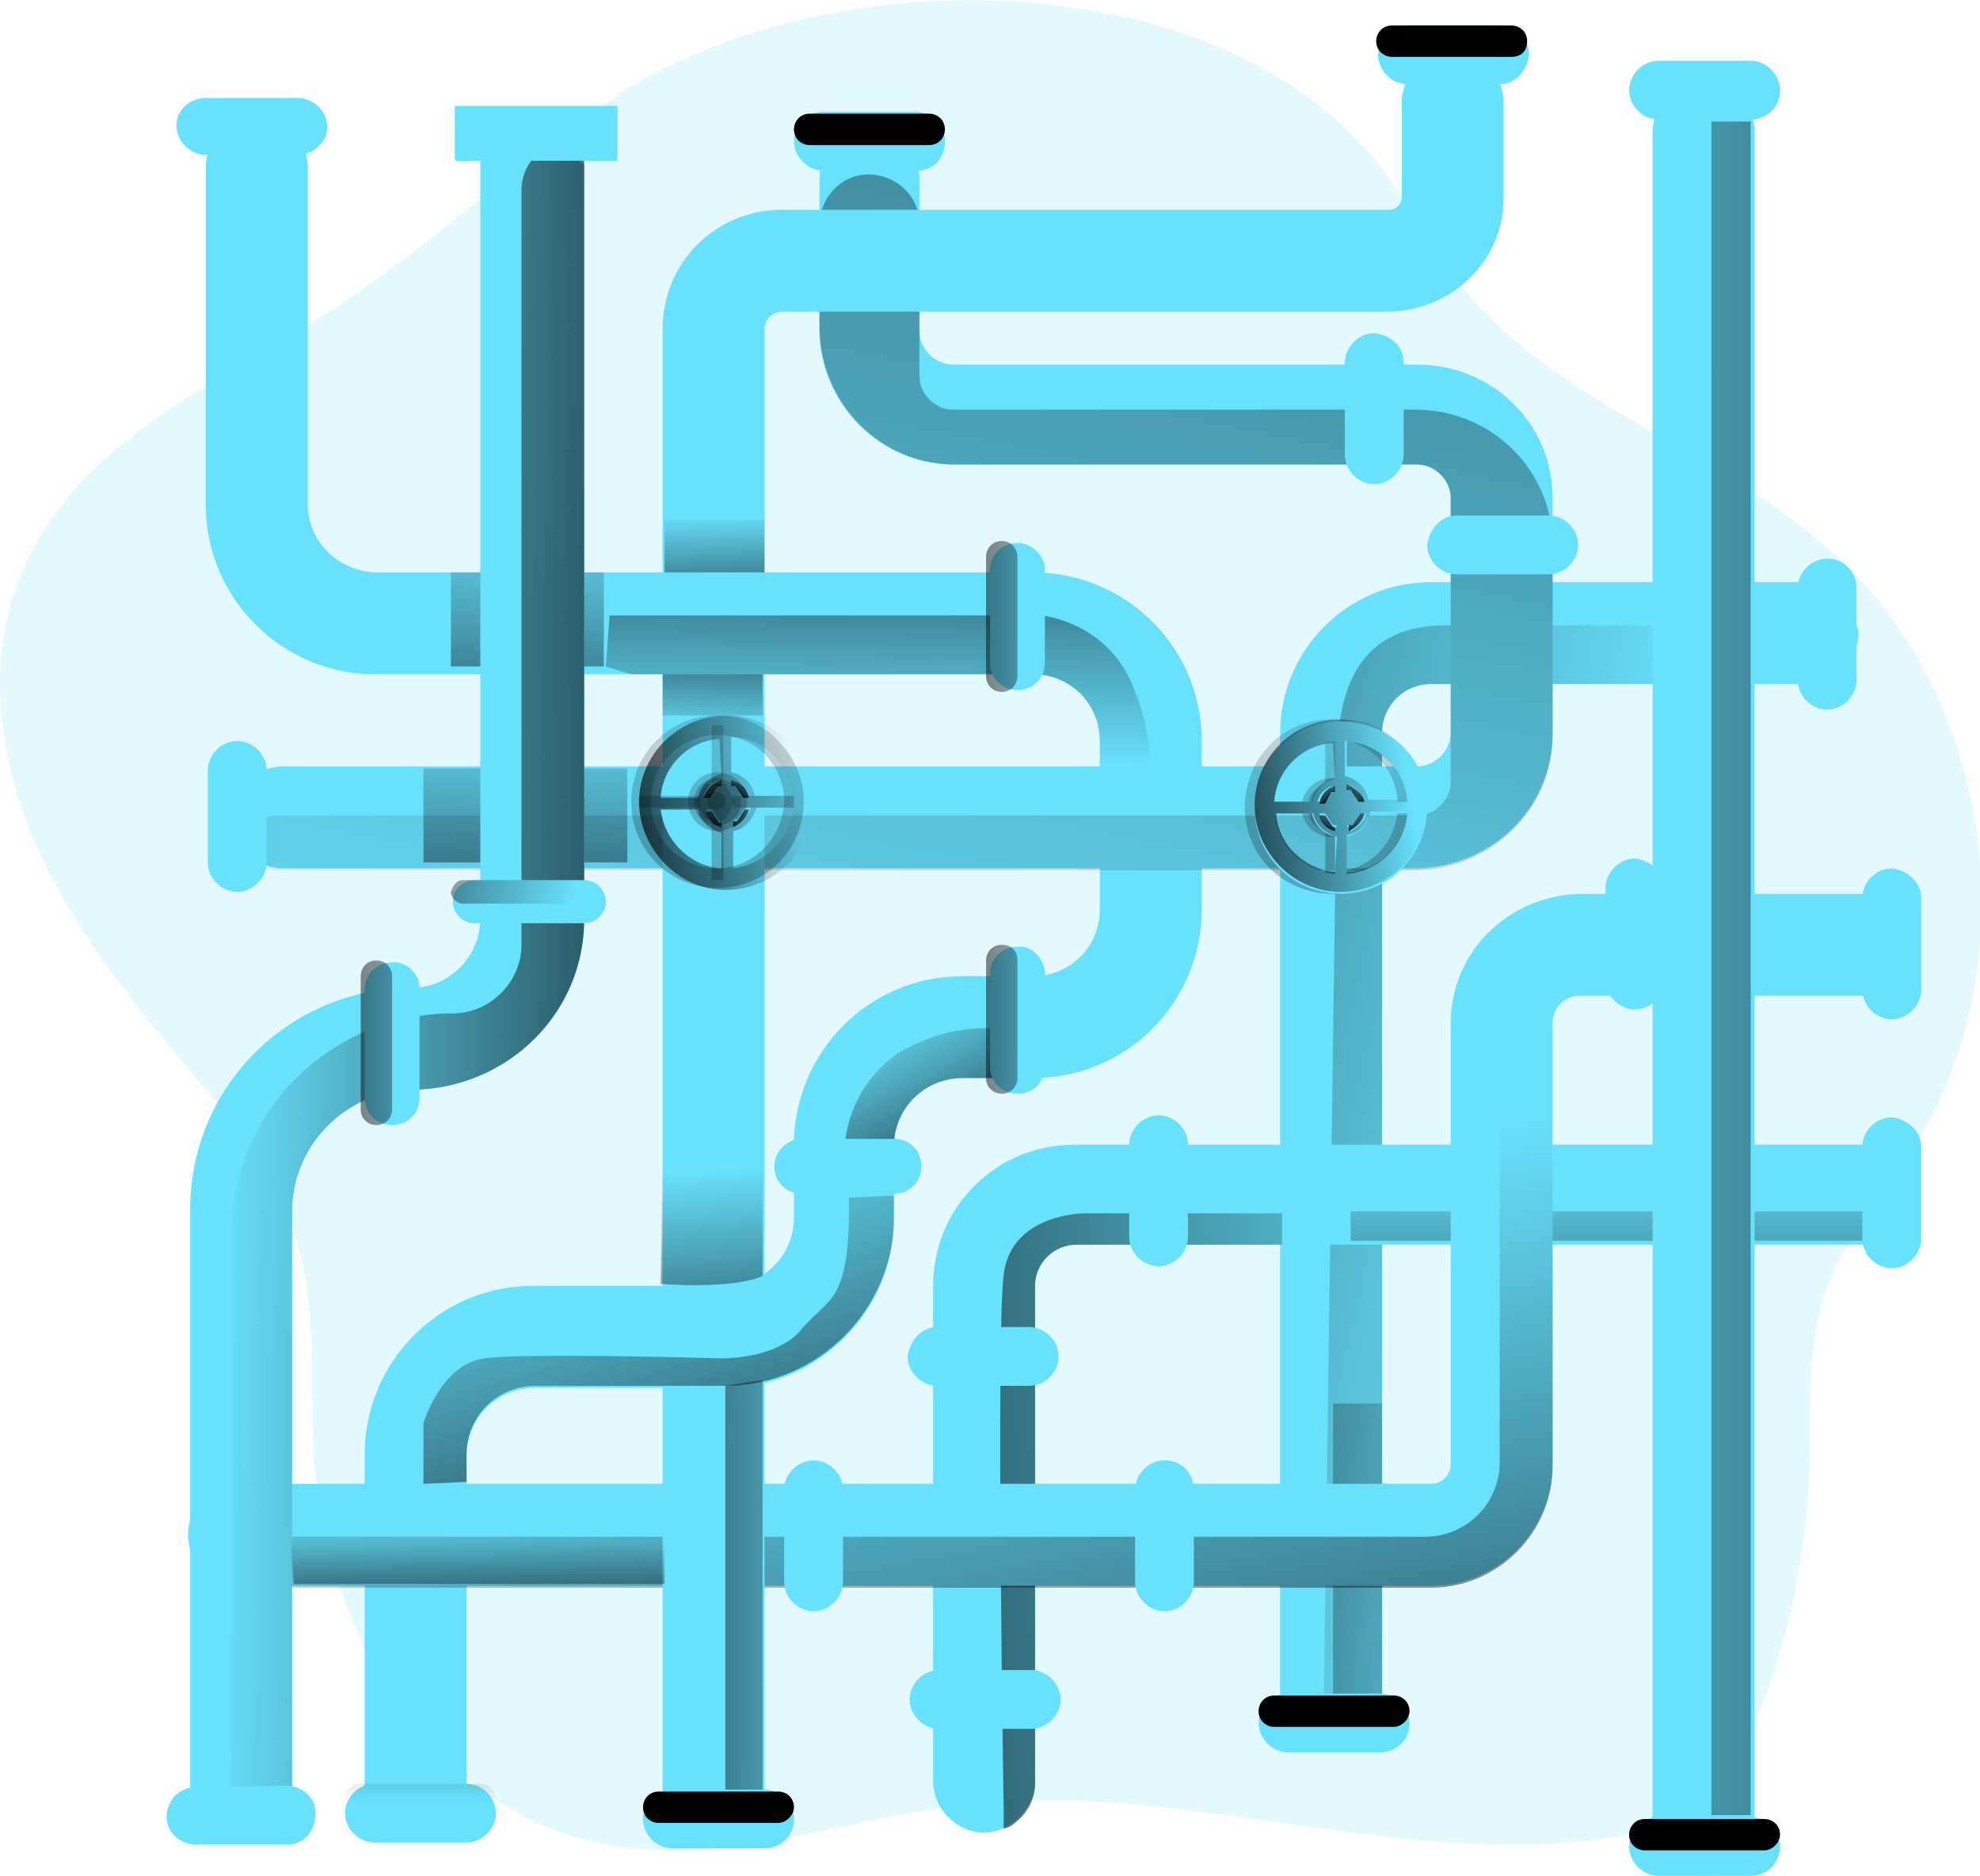 <?xml version="1.0" encoding="utf-8"?>
<!-- Generator: Adobe Illustrator 24.3.0, SVG Export Plug-In . SVG Version: 6.00 Build 0)  -->
<svg version="1.1" id="Layer_1" xmlns="http://www.w3.org/2000/svg" xmlns:xlink="http://www.w3.org/1999/xlink" x="0px" y="0px"
	 width="101px" height="95.7px" viewBox="0 0 101 95.7" style="enable-background:new 0 0 101 95.7;" xml:space="preserve">
<path style="opacity:0.18;fill:#68E1FD;enable-background:new    ;" d="M31.3,5c-4.8,3.2-9,7.3-13.9,10.5
	c-5.9,3.9-13.2,6.8-16.1,13.3C-0.7,33-0.2,38,1.5,42.3s4.6,8,7.6,11.6c2.4,2.9,4.9,5.8,6,9.3c1.1,3.6,0.7,7.3,0.9,11
	c0.5,8.7,5.8,17.9,14.4,19.8c6.4,1.4,12.8-1.3,19.3-2C59.8,91,69.9,94.8,80.1,94c2.6-0.2,5.4-0.8,7.3-2.7c1-1.1,1.8-2.5,2.3-3.9
	c1.6-3.9,2.4-8.1,2.6-12.3c0.1-3.2-0.2-6.5,0.9-9.4c0.9-2.6,2.9-4.7,4.3-7c6-9.3,4.3-22.9-3.9-30.4c-5.9-5.4-14.4-7.7-19.3-14
	c-1.6-2-2.7-4.4-4.3-6.3C61.3-2.3,41.5-1.9,31.3,5z"/>
<path style="fill:#68E1FD;" d="M94.8,32.3c0,1.4-1.2,2.6-2.6,2.6l0,0H73c-1.4,0-2.5,1.1-2.5,2.5v49.2c0,1.4-1.1,2.6-2.6,2.6
	c0,0,0,0,0,0c-0.1,0-0.2,0-0.4,0c-1.3-0.2-2.2-1.3-2.2-2.5V37.4c0-4.2,3.4-7.7,7.7-7.7h19.2c1.3,0,2.4,0.9,2.5,2.2
	C94.8,32.1,94.8,32.2,94.8,32.3L94.8,32.3z"/>
<linearGradient id="SVGID_1_" gradientUnits="userSpaceOnUse" x1="-565.934" y1="442.385" x2="-567.979" y2="443.36" gradientTransform="matrix(27.235 0 0 -57.293 15494.008 25405.594)">
	<stop  offset="0" style="stop-color:#000000;stop-opacity:0"/>
	<stop  offset="0.95" style="stop-color:#000000"/>
</linearGradient>
<path style="fill:url(#SVGID_1_);" d="M94.8,32.3c0,1.4-1.2,2.6-2.6,2.6l0,0H73c-1.4,0-2.5,1.1-2.5,2.5v49.2c0,1.4-1.1,2.6-2.6,2.6
	c0,0,0,0,0,0c-0.1,0-0.2,0-0.4,0c0-0.1,0-0.2,0-0.4l0.7-49.9c0-4.2,1.4-7,5.6-7h20.5c0.1,0,0.2,0,0.4,0
	C94.8,32.1,94.8,32.2,94.8,32.3z"/>
<linearGradient id="SVGID_2_" gradientUnits="userSpaceOnUse" x1="-345.556" y1="425.558" x2="-360.978" y2="422.956" gradientTransform="matrix(2.464 0 0 -14.936 928.872 6426.851)">
	<stop  offset="0" style="stop-color:#000000;stop-opacity:0"/>
	<stop  offset="0.95" style="stop-color:#000000"/>
</linearGradient>
<rect x="68" y="71.6" style="fill:url(#SVGID_2_);" width="2.5" height="14.9"/>
<path style="fill:#68E1FD;" d="M61.3,37.8v8.6c0,4.7-3.8,8.6-8.6,8.6h-3.6c-1.9,0-3.5,1.5-3.5,3.5v3.7c0,4.7-3.9,8.6-8.6,8.6
	c0,0,0,0,0,0h-9.7c-1.9,0-3.5,1.5-3.5,3.5V91c0.1,1.4-1,2.6-2.5,2.7c-1.4,0.1-2.6-1-2.7-2.5c0-0.1,0-0.1,0-0.2V74.2
	c0-4.7,3.8-8.6,8.6-8.6H37c1.9,0,3.5-1.5,3.5-3.5v-3.7c0-4.7,3.8-8.6,8.6-8.6h3.6c1.9,0,3.4-1.5,3.4-3.4v-8.6c0-1.9-1.5-3.4-3.4-3.4
	H19.1c-4.7,0-8.6-3.9-8.6-8.6V8.4c0.1-1.4,1.3-2.5,2.7-2.5c1.3,0.1,2.4,1.1,2.5,2.5v17.3c0,1.9,1.5,3.4,3.4,3.5h33.6
	C57.4,29.2,61.3,33,61.3,37.8z"/>
<linearGradient id="SVGID_3_" gradientUnits="userSpaceOnUse" x1="-513.317" y1="394.538" x2="-512.214" y2="392.864" gradientTransform="matrix(7.89 0 0 -6.436 4094.45 2591.422)">
	<stop  offset="0" style="stop-color:#000000;stop-opacity:0"/>
	<stop  offset="0.95" style="stop-color:#000000"/>
</linearGradient>
<path style="fill:url(#SVGID_3_);" d="M51,52.5L50.9,55h-1.8c-1.9,0-3.5,1.5-3.5,3.5v0.5l-2.5-0.7c0.2-1.8,1.1-3.4,2.6-4.5
	C47.3,52.8,49.2,52.3,51,52.5z"/>
<path style="fill:#68E1FD;" d="M79.2,25.4v12c0,3.8-3.1,6.8-6.9,6.9h-58c-1.4-0.1-2.5-1.3-2.5-2.7c0.1-1.3,1.1-2.4,2.5-2.5h58
	c0.9,0,1.7-0.8,1.7-1.7v-12c0-0.9-0.8-1.7-1.7-1.7c0,0,0,0,0,0H48.7c-3.8,0-6.9-3.1-6.9-6.9V9.2c0-1.4,1.1-2.6,2.5-2.6
	c1.4,0,2.6,1.1,2.6,2.5c0,0,0,0.1,0,0.1v7.7c0,0.9,0.8,1.7,1.7,1.7h23.7C76.1,18.6,79.2,21.6,79.2,25.4z"/>
<linearGradient id="SVGID_4_" gradientUnits="userSpaceOnUse" x1="-530.731" y1="376.422" x2="-530.92" y2="371.757" gradientTransform="matrix(10.367 0 0 -4.787 5529.376 1837.575)">
	<stop  offset="0" style="stop-color:#000000;stop-opacity:0"/>
	<stop  offset="0.95" style="stop-color:#000000"/>
</linearGradient>
<rect x="21.6" y="39.2" style="fill:url(#SVGID_4_);" width="10.4" height="4.8"/>
<linearGradient id="SVGID_5_" gradientUnits="userSpaceOnUse" x1="-512.331" y1="376.373" x2="-512.571" y2="371.891" gradientTransform="matrix(7.829 0 0 -4.787 4038.493 1827.57)">
	<stop  offset="0" style="stop-color:#000000;stop-opacity:0"/>
	<stop  offset="0.95" style="stop-color:#000000"/>
</linearGradient>
<rect x="23" y="29.2" style="fill:url(#SVGID_5_);" width="7.8" height="4.8"/>
<linearGradient id="SVGID_6_" gradientUnits="userSpaceOnUse" x1="-578.924" y1="437.693" x2="-577.527" y2="441.332" gradientTransform="matrix(67.146 0 0 -35.381 38905.895 15543.888)">
	<stop  offset="0" style="stop-color:#000000;stop-opacity:0"/>
	<stop  offset="0.95" style="stop-color:#000000"/>
</linearGradient>
<path style="fill:url(#SVGID_6_);" d="M79.2,27.8v9.7c0,3.8-3.1,6.8-6.9,6.9h-58c-1,0-1.8-0.5-2.3-1.4c0.4-0.9,1.3-1.4,2.3-1.4h58
	c0.9,0,1.7-0.8,1.7-1.7V25.4c0-0.9-0.8-1.7-1.7-1.7c0,0,0,0,0,0H48.7c-3.8,0-6.8-3.1-6.9-6.9v-5.3c0-1.4,1.1-2.6,2.5-2.6
	c1.4,0,2.6,1.1,2.6,2.5c0,0,0,0.1,0,0.1v7.7c0,0.9,0.8,1.7,1.7,1.7h23.6C76.1,20.9,79.2,24,79.2,27.8z"/>
<path style="fill:#68E1FD;" d="M97.8,60.9c0,1.4-1.2,2.6-2.6,2.6H54.9c-1.1,0-2.1,0.9-2.1,2.1V91c-0.1,1.4-1.3,2.5-2.7,2.5
	c-1.3-0.1-2.4-1.1-2.5-2.5V65.6c0-4,3.2-7.2,7.2-7.2h40.4C96.7,58.3,97.8,59.5,97.8,60.9z"/>
<linearGradient id="SVGID_7_" gradientUnits="userSpaceOnUse" x1="-566.315" y1="221.045" x2="-566.105" y2="207.294" gradientTransform="matrix(27.698 0 0 -1.524 15767.281 395.112)">
	<stop  offset="0" style="stop-color:#000000;stop-opacity:0"/>
	<stop  offset="0.95" style="stop-color:#000000"/>
</linearGradient>
<rect x="68.9" y="61.8" style="fill:url(#SVGID_7_);" width="27.7" height="1.5"/>
<linearGradient id="SVGID_8_" gradientUnits="userSpaceOnUse" x1="-545.28" y1="437.599" x2="-549.27" y2="437.046" gradientTransform="matrix(14.403 0 0 -31.492 7932.331 13850.733)">
	<stop  offset="0" style="stop-color:#000000;stop-opacity:0"/>
	<stop  offset="0.95" style="stop-color:#000000"/>
</linearGradient>
<path style="fill:url(#SVGID_8_);" d="M65.4,61.8v1.7H54.9c-1.1,0-2.1,0.9-2.1,2.1V91c0,0.9-0.5,1.7-1.3,2.2l-0.3,0.1v-0.8
	c0,0-0.4-24.4,0-27.5s4.1-3.1,4.1-3.1H65.4z"/>
<path style="fill:#68E1FD;" d="M97.8,48.2c0,0.1,0,0.1,0,0.2c-0.1,1.4-1.2,2.4-2.6,2.4H80.6c-0.8,0-1.4,0.6-1.4,1.4v22.5
	c0,3.4-2.8,6.2-6.2,6.2H12.2c-0.1,0-0.1,0-0.2,0c-1.4-0.1-2.5-1.3-2.4-2.8c0.1-1.3,1.2-2.4,2.5-2.4H73c0.6,0,1-0.5,1-1V52.2
	c0-3.6,2.9-6.5,6.6-6.6h14.7C96.7,45.7,97.8,46.8,97.8,48.2L97.8,48.2z"/>
<linearGradient id="SVGID_9_" gradientUnits="userSpaceOnUse" x1="-580.686" y1="437.762" x2="-579.956" y2="436.38" gradientTransform="matrix(85.809 0 0 -32.466 49879.695 14274.638)">
	<stop  offset="0" style="stop-color:#000000;stop-opacity:0"/>
	<stop  offset="0.95" style="stop-color:#000000"/>
</linearGradient>
<path style="fill:url(#SVGID_9_);" d="M97.8,48.6c-0.2,1.3-1.3,2.3-2.5,2.3H80.6c-0.8,0-1.4,0.6-1.4,1.4v22.5c0,3.4-2.8,6.2-6.2,6.2
	c0,0,0,0,0,0H12.2L12,80.7c0.2-1.3,1.3-2.3,2.6-2.3h58.1c2.1,0,3.8-1.7,3.8-3.8c0,0,0,0,0,0V52.5c0-3.6,2.9-4.1,6.6-4.1h14.7
	L97.8,48.6z"/>
<path style="fill:#68E1FD;" d="M29.8,8.4v38.5c0,4.8-3.9,8.6-8.7,8.7c-3.4,0-6.2,2.8-6.2,6.2v29.5c0,1.4-1.2,2.6-2.6,2.6h-0.2
	c-1.3-0.1-2.4-1.2-2.4-2.6V61.7c0-6.3,5.1-11.3,11.3-11.3c1.9,0,3.5-1.6,3.5-3.5V8.4c0-1.4,1.1-2.6,2.5-2.6c1.4,0,2.6,1.1,2.6,2.5
	C29.8,8.3,29.8,8.4,29.8,8.4z"/>
<linearGradient id="SVGID_10_" gradientUnits="userSpaceOnUse" x1="-555.273" y1="444.483" x2="-553.418" y2="444.366" gradientTransform="matrix(17.954 0 0 -86.666 9980.779 38569.18)">
	<stop  offset="0" style="stop-color:#000000;stop-opacity:0"/>
	<stop  offset="0.95" style="stop-color:#000000"/>
</linearGradient>
<path style="fill:url(#SVGID_10_);" d="M29.8,8.4v38.5c0,4.8-3.9,8.6-8.7,8.7c-3.4,0-6.2,2.8-6.2,6.2v29.5c0,1.4-1.2,2.6-2.6,2.6
	h-0.2c-0.2-0.4-0.3-0.8-0.3-1.3V63c0-6.3,5.1-11.3,11.3-11.3c1.9,0,3.5-1.6,3.5-3.5V9.7c0-1.4,1.2-2.6,2.6-2.6h0.2
	C29.7,7.5,29.8,8,29.8,8.4z"/>
<path style="fill:#68E1FD;" d="M86.9,95.7c-1.4,0-2.6-1.2-2.6-2.6c0,0,0,0,0,0V6.6c0.1-1.4,1.3-2.5,2.7-2.5c1.3,0.1,2.4,1.1,2.5,2.5
	v86.6C89.5,94.6,88.4,95.7,86.9,95.7C86.9,95.7,86.9,95.7,86.9,95.7L86.9,95.7z"/>
<path style="fill:#68E1FD;" d="M36.4,93.9c-1.4,0-2.6-1.1-2.6-2.6c0,0,0,0,0,0V16.8c0-3.4,2.7-6.1,6.1-6.1h31c0.3,0,0.6-0.3,0.6-0.6
	c0,0,0,0,0,0v-5c0.1-1.4,1.3-2.5,2.7-2.5c1.3,0.1,2.4,1.1,2.5,2.5v5c0,3.2-2.6,5.7-5.8,5.8h-31c-0.5,0-0.9,0.4-0.9,0.9v74.5
	C39,92.7,37.9,93.9,36.4,93.9L36.4,93.9z"/>
<linearGradient id="SVGID_11_" gradientUnits="userSpaceOnUse" x1="-273.923" y1="433.699" x2="-285.459" y2="433.417" gradientTransform="matrix(1.9 0 0 -23.548 566.236 10292.41)">
	<stop  offset="0" style="stop-color:#000000;stop-opacity:0"/>
	<stop  offset="0.95" style="stop-color:#000000"/>
</linearGradient>
<path style="fill:url(#SVGID_11_);" d="M37,70.7v23.2c0.9-0.2,1.6-0.9,1.9-1.8V70.4L37,70.7z"/>
<rect x="23.2" y="5.4" style="fill:#68E1FD;" width="8.3" height="2.8"/>
<path style="fill:#68E1FD;" d="M24.2,44.9l5.6,0c0.6,0,1.1,0.5,1.1,1.1l0,0c0,0.6-0.5,1.1-1.1,1.1l-5.6,0c-0.6,0-1.1-0.5-1.1-1.1
	l0,0C23.1,45.4,23.6,44.9,24.2,44.9z"/>
<linearGradient id="SVGID_12_" gradientUnits="userSpaceOnUse" x1="-513.103" y1="143.194" x2="-515.311" y2="143.244" gradientTransform="matrix(7.942 1.108912e-02 1.601513e-03 -1.147 4104.245 215.422)">
	<stop  offset="0" style="stop-color:#000000;stop-opacity:0"/>
	<stop  offset="0.95" style="stop-color:#000000"/>
</linearGradient>
<path style="fill:url(#SVGID_12_);" d="M23.6,44.9l6.8,0c0.3,0,0.6,0.3,0.6,0.6l0,0c0,0.3-0.3,0.6-0.6,0.6l-6.8,0
	c-0.3,0-0.6-0.3-0.6-0.6l0,0C23.1,45.2,23.3,44.9,23.6,44.9z"/>
<path style="fill:#68E1FD;" d="M21.4,50.4V56c0,0.8-0.6,1.4-1.4,1.4l0,0c-0.8,0-1.4-0.6-1.4-1.4v-5.5c0-0.8,0.6-1.4,1.4-1.4l0,0
	C20.7,49,21.4,49.7,21.4,50.4z"/>
<linearGradient id="SVGID_13_" gradientUnits="userSpaceOnUse" x1="-545.325" y1="842.659" x2="-545.41" y2="833.076" gradientTransform="matrix(5.100042e-16 8.329 1.506 -9.221591e-17 -1244.147 4595.49)">
	<stop  offset="0" style="stop-color:#000000;stop-opacity:0"/>
	<stop  offset="0.95" style="stop-color:#000000"/>
</linearGradient>
<path style="fill:url(#SVGID_13_);" d="M20,49.8v6.8c0,0.4-0.3,0.8-0.8,0.8l0,0c-0.4,0-0.8-0.3-0.8-0.8v-6.8c0-0.4,0.3-0.8,0.8-0.8
	l0,0C19.7,49,20,49.4,20,49.8z"/>
<linearGradient id="SVGID_14_" gradientUnits="userSpaceOnUse" x1="-472.541" y1="318.221" x2="-472.322" y2="315.139" gradientTransform="matrix(5.113 0 0 -2.682 2452.313 879.671)">
	<stop  offset="0" style="stop-color:#000000;stop-opacity:0"/>
	<stop  offset="0.95" style="stop-color:#000000"/>
</linearGradient>
<rect x="33.9" y="26.5" style="fill:url(#SVGID_14_);" width="5.1" height="2.7"/>
<linearGradient id="SVGID_15_" gradientUnits="userSpaceOnUse" x1="-473.386" y1="283.217" x2="-473.133" y2="286.61" gradientTransform="matrix(5.149 0 0 -2.138 2473.445 643.316)">
	<stop  offset="0" style="stop-color:#000000;stop-opacity:0"/>
	<stop  offset="0.86" style="stop-color:#000000;stop-opacity:0.729"/>
	<stop  offset="0.95" style="stop-color:#000000"/>
</linearGradient>
<rect x="33.8" y="34.4" style="fill:url(#SVGID_15_);" width="5.1" height="2.1"/>
<linearGradient id="SVGID_16_" gradientUnits="userSpaceOnUse" x1="-566.429" y1="401.933" x2="-566.323" y2="404.101" gradientTransform="matrix(27.88 0 0 -7.616 15836.307 3100.002)">
	<stop  offset="0" style="stop-color:#000000;stop-opacity:0"/>
	<stop  offset="0.86" style="stop-color:#000000;stop-opacity:0.729"/>
	<stop  offset="0.95" style="stop-color:#000000"/>
</linearGradient>
<path style="fill:url(#SVGID_16_);" d="M56.1,38.9v-1.1c0-1.9-1.5-3.4-3.4-3.4l0,0H32.2L30.9,34l0.2-2.6h22.1
	c1.8,0.3,3.3,1.3,4.2,2.8c0.8,1.5,1.2,3.1,1.3,4.8L56.1,38.9z"/>
<path style="fill:#68E1FD;" d="M53.3,29.1v4.7c0,0.8-0.6,1.4-1.4,1.4l0,0c-0.8,0-1.4-0.6-1.4-1.4v-4.7c0-0.8,0.6-1.4,1.4-1.4l0,0
	C52.6,27.7,53.3,28.3,53.3,29.1z"/>
<linearGradient id="SVGID_17_" gradientUnits="userSpaceOnUse" x1="-541.307" y1="830.911" x2="-541.392" y2="822.409" gradientTransform="matrix(4.656107e-16 7.604 1.551 -9.497137e-17 -1232.474 4147.8)">
	<stop  offset="0" style="stop-color:#000000;stop-opacity:0"/>
	<stop  offset="0.95" style="stop-color:#000000"/>
</linearGradient>
<path style="fill:url(#SVGID_17_);" d="M51.9,28.4v6.1c0,0.4-0.3,0.8-0.8,0.8h0c-0.4,0-0.8-0.3-0.8-0.8v-6.1c0-0.4,0.3-0.8,0.8-0.8
	h0C51.6,27.6,51.9,28,51.9,28.4z"/>
<path style="fill:#68E1FD;" d="M53.3,49.7v4.7c0,0.8-0.6,1.4-1.4,1.4l0,0c-0.8,0-1.4-0.6-1.4-1.4v-4.7c0-0.8,0.6-1.4,1.4-1.4l0,0
	C52.6,48.2,53.3,48.9,53.3,49.7z"/>
<linearGradient id="SVGID_18_" gradientUnits="userSpaceOnUse" x1="-541.307" y1="830.911" x2="-541.392" y2="822.411" gradientTransform="matrix(4.656107e-16 7.604 1.551 -9.497137e-17 -1232.474 4168.355)">
	<stop  offset="0" style="stop-color:#000000;stop-opacity:0"/>
	<stop  offset="0.95" style="stop-color:#000000"/>
</linearGradient>
<path style="fill:url(#SVGID_18_);" d="M51.9,49V55c0,0.4-0.3,0.8-0.8,0.8h0c-0.4,0-0.8-0.3-0.8-0.8V49c0-0.4,0.3-0.8,0.8-0.8h0
	C51.6,48.2,51.9,48.5,51.9,49z"/>
<path style="fill:#68E1FD;" d="M40.9,58.1h4.7c0.8,0,1.4,0.6,1.4,1.4l0,0c0,0.8-0.6,1.4-1.4,1.4h-4.7c-0.8,0-1.4-0.6-1.4-1.4l0,0
	C39.5,58.8,40.1,58.1,40.9,58.1z"/>
<linearGradient id="SVGID_19_" gradientUnits="userSpaceOnUse" x1="-513.27" y1="-84.004" x2="-513.356" y2="-92.506" gradientTransform="matrix(7.604 0 0 -1.551 3922.62 404.861)">
	<stop  offset="0" style="stop-color:#000000;stop-opacity:0"/>
	<stop  offset="0.95" style="stop-color:#000000"/>
</linearGradient>
<path style="fill:url(#SVGID_19_);" d="M40.2,59.5h6.1c0.4,0,0.8,0.3,0.8,0.8v0c0,0.4-0.3,0.8-0.8,0.8h-6.1c-0.4,0-0.8-0.3-0.8-0.8
	v0C39.5,59.8,39.8,59.5,40.2,59.5z"/>
<path style="fill:#68E1FD;" d="M74.3,26.3h4.7c0.8,0,1.5,0.7,1.5,1.5l0,0c0,0.8-0.7,1.5-1.5,1.5h-4.7c-0.8,0-1.5-0.7-1.5-1.5l0,0
	C72.9,27,73.5,26.3,74.3,26.3z"/>
<linearGradient id="SVGID_20_" gradientUnits="userSpaceOnUse" x1="-514.015" y1="-123.825" x2="-514.101" y2="-132.327" gradientTransform="matrix(7.637 0 0 -1.557 3975.449 375.789)">
	<stop  offset="0" style="stop-color:#000000;stop-opacity:0"/>
	<stop  offset="0.95" style="stop-color:#000000"/>
</linearGradient>
<path style="fill:url(#SVGID_20_);" d="M73.7,27.7h6.1c0.4,0,0.8,0.3,0.8,0.8v0c0,0.4-0.3,0.8-0.8,0.8h-6.1c-0.4,0-0.8-0.3-0.8-0.8
	v0C72.9,28,73.2,27.7,73.7,27.7z"/>
<path style="fill:#68E1FD;" d="M71.6,18.5v4.7c0,0.8-0.7,1.5-1.5,1.5l0,0c-0.8,0-1.5-0.7-1.5-1.5v-4.7c0-0.8,0.7-1.5,1.5-1.5l0,0
	C71,17.1,71.6,17.7,71.6,18.5z"/>
<linearGradient id="SVGID_21_" gradientUnits="userSpaceOnUse" x1="-541.861" y1="794.337" x2="-541.947" y2="785.833" gradientTransform="matrix(4.676314e-16 7.637 1.557 -9.533876e-17 -1216.838 4156.615)">
	<stop  offset="0" style="stop-color:#000000;stop-opacity:0"/>
	<stop  offset="0.95" style="stop-color:#000000"/>
</linearGradient>
<path style="fill:url(#SVGID_21_);" d="M70.3,17.8v6.1c0,0.4-0.3,0.8-0.8,0.8h0c-0.4,0-0.8-0.3-0.8-0.8v-6.1c0-0.4,0.3-0.8,0.8-0.8
	h0C69.9,17.1,70.3,17.4,70.3,17.8z"/>
<path style="fill:#68E1FD;" d="M60.6,58.4v4.7c0,0.8-0.7,1.5-1.5,1.5l0,0c-0.8,0-1.5-0.7-1.5-1.5v-4.7c0-0.8,0.7-1.5,1.5-1.5l0,0
	C59.9,56.9,60.6,57.6,60.6,58.4z"/>
<linearGradient id="SVGID_22_" gradientUnits="userSpaceOnUse" x1="-541.861" y1="794.337" x2="-541.947" y2="785.833" gradientTransform="matrix(4.676314e-16 7.637 1.557 -9.533876e-17 -1227.858 4196.491)">
	<stop  offset="0" style="stop-color:#000000;stop-opacity:0"/>
	<stop  offset="0.95" style="stop-color:#000000"/>
</linearGradient>
<path style="fill:url(#SVGID_22_);" d="M59.2,57.7v6.1c0,0.4-0.3,0.8-0.8,0.8h0c-0.4,0-0.8-0.3-0.8-0.8v-6.1c0-0.4,0.3-0.8,0.8-0.8
	h0C58.9,56.9,59.2,57.3,59.2,57.7z"/>
<path style="fill:#68E1FD;" d="M94.7,30v4.7c0,0.8-0.7,1.5-1.5,1.5l0,0c-0.8,0-1.5-0.7-1.5-1.5V30c0-0.8,0.7-1.5,1.5-1.5l0,0
	C94.1,28.5,94.7,29.2,94.7,30z"/>
<linearGradient id="SVGID_23_" gradientUnits="userSpaceOnUse" x1="-541.861" y1="794.335" x2="-541.947" y2="785.833" gradientTransform="matrix(4.676314e-16 7.637 1.557 -9.533876e-17 -1193.696 4168.063)">
	<stop  offset="0" style="stop-color:#000000;stop-opacity:0"/>
	<stop  offset="0.95" style="stop-color:#000000"/>
</linearGradient>
<path style="fill:url(#SVGID_23_);" d="M93.4,29.3v6.1c0,0.4-0.3,0.8-0.8,0.8h0c-0.4,0-0.8-0.3-0.8-0.8v-6.1c0-0.4,0.3-0.8,0.8-0.8
	h0C93,28.5,93.4,28.9,93.4,29.3z"/>
<path style="fill:#68E1FD;" d="M13.6,39.3V44c0,0.8-0.7,1.5-1.5,1.5l0,0c-0.8,0-1.5-0.7-1.5-1.5v-4.7c0-0.8,0.7-1.5,1.5-1.5l0,0
	C12.9,37.8,13.6,38.5,13.6,39.3z"/>
<linearGradient id="SVGID_24_" gradientUnits="userSpaceOnUse" x1="-541.858" y1="794.337" x2="-541.943" y2="785.835" gradientTransform="matrix(4.676314e-16 7.637 1.557 -9.533876e-17 -1274.886 4177.382)">
	<stop  offset="0" style="stop-color:#000000;stop-opacity:0"/>
	<stop  offset="0.95" style="stop-color:#000000"/>
</linearGradient>
<path style="fill:url(#SVGID_24_);" d="M12.2,38.6v6.1c0,0.4-0.3,0.8-0.8,0.8h0c-0.4,0-0.8-0.3-0.8-0.8v-6.1c0-0.4,0.3-0.8,0.8-0.8
	h0C11.9,37.8,12.2,38.2,12.2,38.6z"/>
<path style="fill:#68E1FD;" d="M84.9,45.3v4.7c0,0.8-0.7,1.5-1.5,1.5l0,0c-0.8,0-1.5-0.7-1.5-1.5v-4.7c0-0.8,0.7-1.5,1.5-1.5l0,0
	C84.2,43.9,84.9,44.5,84.9,45.3z"/>
<linearGradient id="SVGID_25_" gradientUnits="userSpaceOnUse" x1="-541.861" y1="794.337" x2="-541.947" y2="785.833" gradientTransform="matrix(4.676314e-16 7.637 1.557 -9.533876e-17 -1203.558 4183.436)">
	<stop  offset="0" style="stop-color:#000000;stop-opacity:0"/>
	<stop  offset="0.95" style="stop-color:#000000"/>
</linearGradient>
<path style="fill:url(#SVGID_25_);" d="M83.5,44.7v6.1c0,0.4-0.3,0.8-0.8,0.8h0c-0.4,0-0.8-0.3-0.8-0.8v-6.1c0-0.4,0.3-0.8,0.8-0.8
	h0C83.2,43.9,83.5,44.2,83.5,44.7z"/>
<path style="fill:#68E1FD;" d="M98,58.5v4.7c0,0.8-0.7,1.5-1.5,1.5l0,0c-0.8,0-1.5-0.7-1.5-1.5v-4.7c0-0.8,0.7-1.5,1.5-1.5l0,0
	C97.3,57.1,98,57.7,98,58.5z"/>
<linearGradient id="SVGID_26_" gradientUnits="userSpaceOnUse" x1="-541.861" y1="794.337" x2="-541.947" y2="785.833" gradientTransform="matrix(4.676314e-16 7.637 1.557 -9.533876e-17 -1190.487 4196.629)">
	<stop  offset="0" style="stop-color:#000000;stop-opacity:0"/>
	<stop  offset="0.95" style="stop-color:#000000"/>
</linearGradient>
<path style="fill:url(#SVGID_26_);" d="M96.6,57.9v6.1c0,0.4-0.3,0.8-0.8,0.8h0c-0.4,0-0.8-0.3-0.8-0.8v-6.1c0-0.4,0.3-0.8,0.8-0.8
	h0C96.3,57.1,96.6,57.4,96.6,57.9z"/>
<path style="fill:#68E1FD;" d="M98,45.8v4.7c0,0.8-0.7,1.5-1.5,1.5l0,0c-0.8,0-1.5-0.7-1.5-1.5v-4.7c0-0.8,0.7-1.5,1.5-1.5l0,0
	C97.3,44.4,98,45,98,45.8z"/>
<linearGradient id="SVGID_27_" gradientUnits="userSpaceOnUse" x1="-541.861" y1="794.335" x2="-541.947" y2="785.833" gradientTransform="matrix(4.676314e-16 7.637 1.557 -9.533876e-17 -1190.484 4183.954)">
	<stop  offset="0" style="stop-color:#000000;stop-opacity:0"/>
	<stop  offset="0.95" style="stop-color:#000000"/>
</linearGradient>
<path style="fill:url(#SVGID_27_);" d="M96.6,45.2v6.1c0,0.4-0.3,0.8-0.8,0.8h0c-0.4,0-0.8-0.3-0.8-0.8v-6.1c0-0.4,0.3-0.8,0.8-0.8
	h0C96.3,44.4,96.6,44.7,96.6,45.2z"/>
<path style="fill:#68E1FD;" d="M89.3,95.7h-4.7c-0.8,0-1.5-0.7-1.5-1.5l0,0c0-0.8,0.7-1.5,1.5-1.5h4.7c0.8,0,1.5,0.7,1.5,1.5l0,0
	C90.8,95.1,90.1,95.7,89.3,95.7z"/>
<linearGradient id="SVGID_28_" gradientUnits="userSpaceOnUse" x1="-664.061" y1="717.162" x2="-664.146" y2="708.66" gradientTransform="matrix(-7.637 0 0 1.557 -4987.776 -955.703)">
	<stop  offset="0" style="stop-color:#000000;stop-opacity:0"/>
	<stop  offset="0.95" style="stop-color:#000000"/>
</linearGradient>
<path style="fill:url(#SVGID_28_);" d="M90,94.4h-6.1c-0.4,0-0.8-0.3-0.8-0.8v0c0-0.4,0.3-0.8,0.8-0.8H90c0.4,0,0.8,0.3,0.8,0.8v0
	C90.8,94,90.4,94.4,90,94.4z"/>
<path style="fill:#68E1FD;" d="M70.4,89.4h-4.7c-0.8,0-1.5-0.7-1.5-1.5l0,0c0-0.8,0.7-1.5,1.5-1.5h4.7c0.8,0,1.5,0.7,1.5,1.5l0,0
	C71.9,88.8,71.2,89.4,70.4,89.4z"/>
<linearGradient id="SVGID_29_" gradientUnits="userSpaceOnUse" x1="-664.223" y1="700.972" x2="-664.308" y2="692.468" gradientTransform="matrix(-7.637 0 0 1.557 -5006.702 -962.011)">
	<stop  offset="0" style="stop-color:#000000;stop-opacity:0"/>
	<stop  offset="0.95" style="stop-color:#000000"/>
</linearGradient>
<path style="fill:url(#SVGID_29_);" d="M71.1,88.1H65c-0.4,0-0.8-0.3-0.8-0.8v0c0-0.4,0.3-0.8,0.8-0.8h6.1c0.4,0,0.8,0.3,0.8,0.8v0
	C71.9,87.7,71.5,88.1,71.1,88.1z"/>
<path style="fill:#68E1FD;" d="M39,94.3h-4.7c-0.8,0-1.5-0.7-1.5-1.5l0,0c0-0.8,0.7-1.5,1.5-1.5H39c0.8,0,1.5,0.7,1.5,1.5l0,0
	C40.5,93.7,39.8,94.3,39,94.3z"/>
<linearGradient id="SVGID_30_" gradientUnits="userSpaceOnUse" x1="-664.392" y1="684.006" x2="-664.478" y2="675.502" gradientTransform="matrix(-7.637 0 0 1.557 -5038.077 -957.119)">
	<stop  offset="0" style="stop-color:#000000;stop-opacity:0"/>
	<stop  offset="0.95" style="stop-color:#000000"/>
</linearGradient>
<path style="fill:url(#SVGID_30_);" d="M39.7,93h-6.1c-0.4,0-0.8-0.3-0.8-0.8v0c0-0.4,0.3-0.8,0.8-0.8h6.1c0.4,0,0.8,0.3,0.8,0.8v0
	C40.5,92.6,40.1,93,39.7,93z"/>
<path style="fill:#68E1FD;" d="M89.3,6.1h-4.7c-0.8,0-1.5-0.7-1.5-1.5l0,0c0-0.8,0.7-1.5,1.5-1.5h4.7c0.8,0,1.5,0.7,1.5,1.5l0,0
	C90.8,5.5,90.1,6.1,89.3,6.1z"/>
<linearGradient id="SVGID_31_" gradientUnits="userSpaceOnUse" x1="-664.638" y1="659.491" x2="-664.723" y2="650.987" gradientTransform="matrix(-7.637 0 0 1.557 -4987.797 -1045.293)">
	<stop  offset="0" style="stop-color:#000000;stop-opacity:0"/>
	<stop  offset="0.95" style="stop-color:#000000"/>
</linearGradient>
<path style="fill:url(#SVGID_31_);" d="M90,4.8h-6.1c-0.4,0-0.8-0.3-0.8-0.8v0c0-0.4,0.3-0.8,0.8-0.8H90c0.4,0,0.8,0.3,0.8,0.8v0
	C90.8,4.5,90.4,4.8,90,4.8z"/>
<path style="fill:#68E1FD;" d="M23.8,94h-4.7c-0.8,0-1.5-0.7-1.5-1.5l0,0c0-0.8,0.7-1.5,1.5-1.5h4.7c0.8,0,1.5,0.7,1.5,1.5l0,0
	C25.3,93.3,24.6,94,23.8,94z"/>
<linearGradient id="SVGID_32_" gradientUnits="userSpaceOnUse" x1="-664.493" y1="674.035" x2="-664.579" y2="665.532" gradientTransform="matrix(-7.637 0 0 1.557 -5053.303 -957.446)">
	<stop  offset="0" style="stop-color:#000000;stop-opacity:0"/>
	<stop  offset="0.95" style="stop-color:#000000"/>
</linearGradient>
<path style="fill:url(#SVGID_32_);" d="M24.5,92.6h-6.1c-0.4,0-0.8-0.3-0.8-0.8v0c0-0.4,0.3-0.8,0.8-0.8h6.1c0.4,0,0.8,0.3,0.8,0.8
	v0C25.3,92.3,24.9,92.6,24.5,92.6z"/>
<path style="fill:#68E1FD;" d="M14.7,94.1L10,94.1c-0.8,0-1.5-0.6-1.5-1.4l0,0c0-0.8,0.6-1.5,1.4-1.5l4.7-0.1c0.8,0,1.5,0.6,1.5,1.4
	l0,0C16.1,93.4,15.5,94.1,14.7,94.1z"/>
<linearGradient id="SVGID_33_" gradientUnits="userSpaceOnUse" x1="-664.028" y1="673.685" x2="-664.114" y2="665.183" gradientTransform="matrix(-7.636 8.397216e-02 1.711990e-02 1.557 -5069.854 -907.962)">
	<stop  offset="0" style="stop-color:#000000;stop-opacity:0"/>
	<stop  offset="0.95" style="stop-color:#000000"/>
</linearGradient>
<path style="fill:url(#SVGID_33_);" d="M15.3,92.7l-6.1,0.1c-0.4,0-0.8-0.3-0.8-0.8l0,0c0-0.4,0.3-0.8,0.8-0.8l6.1-0.1
	c0.4,0,0.8,0.3,0.8,0.8l0,0C16.1,92.4,15.8,92.7,15.3,92.7z"/>
<path style="fill:#68E1FD;" d="M76.5,4.3h-4.7c-0.8,0-1.5-0.7-1.5-1.5l0,0c0-0.8,0.7-1.5,1.5-1.5h4.7c0.8,0,1.5,0.7,1.5,1.5l0,0
	C77.9,3.6,77.3,4.3,76.5,4.3z"/>
<linearGradient id="SVGID_34_" gradientUnits="userSpaceOnUse" x1="-664.226" y1="700.399" x2="-664.312" y2="691.895" gradientTransform="matrix(-7.637 0 0 1.557 -5000.643 -1047.174)">
	<stop  offset="0" style="stop-color:#000000;stop-opacity:0"/>
	<stop  offset="0.95" style="stop-color:#000000"/>
</linearGradient>
<path style="fill:url(#SVGID_34_);" d="M77.1,2.9h-6.1c-0.4,0-0.8-0.3-0.8-0.8v0c0-0.4,0.3-0.8,0.8-0.8h6.1c0.4,0,0.8,0.3,0.8,0.8v0
	C77.9,2.6,77.6,2.9,77.1,2.9z"/>
<path style="fill:#68E1FD;" d="M46.8,8.7H42c-0.8,0-1.5-0.7-1.5-1.5l0,0c0-0.8,0.7-1.5,1.5-1.5h4.7c0.8,0,1.5,0.7,1.5,1.5l0,0
	C48.2,8.1,47.6,8.7,46.8,8.7z"/>
<linearGradient id="SVGID_35_" gradientUnits="userSpaceOnUse" x1="-664.39" y1="684.241" x2="-664.476" y2="675.74" gradientTransform="matrix(-7.637 0 0 1.557 -5030.347 -1042.701)">
	<stop  offset="0" style="stop-color:#000000;stop-opacity:0"/>
	<stop  offset="0.95" style="stop-color:#000000"/>
</linearGradient>
<path style="fill:url(#SVGID_35_);" d="M47.4,7.4h-6.1c-0.4,0-0.8-0.3-0.8-0.8v0c0-0.4,0.3-0.8,0.8-0.8h6.1c0.4,0,0.8,0.3,0.8,0.8v0
	C48.2,7,47.9,7.4,47.4,7.4z"/>
<path style="fill:#68E1FD;" d="M15.2,7.9h-4.7C9.7,7.9,9,7.2,9,6.4l0,0C9,5.6,9.7,5,10.5,5h4.7c0.8,0,1.5,0.7,1.5,1.5l0,0
	C16.7,7.2,16,7.9,15.2,7.9z"/>
<linearGradient id="SVGID_36_" gradientUnits="userSpaceOnUse" x1="-664.6" y1="663.46" x2="-664.686" y2="654.956" gradientTransform="matrix(-7.637 0 0 1.557 -5061.886 -1043.572)">
	<stop  offset="0" style="stop-color:#000000;stop-opacity:0"/>
	<stop  offset="0.95" style="stop-color:#000000"/>
</linearGradient>
<path style="fill:url(#SVGID_36_);" d="M15.9,6.5H9.8C9.4,6.5,9,6.2,9,5.7v0C9,5.3,9.4,5,9.8,5h6.1c0.4,0,0.8,0.3,0.8,0.8v0
	C16.7,6.2,16.3,6.5,15.9,6.5z"/>
<path style="fill:#68E1FD;" d="M47.8,67.7h4.7c0.8,0,1.5,0.7,1.5,1.5l0,0c0,0.8-0.7,1.5-1.5,1.5h-4.7c-0.8,0-1.5-0.7-1.5-1.5l0,0
	C46.4,68.4,47,67.7,47.8,67.7z"/>
<linearGradient id="SVGID_37_" gradientUnits="userSpaceOnUse" x1="-513.893" y1="-115.758" x2="-513.978" y2="-124.262" gradientTransform="matrix(7.637 0 0 -1.557 3948.948 417.156)">
	<stop  offset="0" style="stop-color:#000000;stop-opacity:0"/>
	<stop  offset="0.95" style="stop-color:#000000"/>
</linearGradient>
<path style="fill:url(#SVGID_37_);" d="M47.2,69.1h6.1c0.4,0,0.8,0.3,0.8,0.8v0c0,0.4-0.3,0.8-0.8,0.8h-6.1c-0.4,0-0.8-0.3-0.8-0.8
	v0C46.4,69.4,46.7,69.1,47.2,69.1z"/>
<path style="fill:#68E1FD;" d="M60.9,76v4.7c0,0.8-0.7,1.5-1.5,1.5l0,0c-0.8,0-1.5-0.7-1.5-1.5V76c0-0.8,0.7-1.5,1.5-1.5l0,0
	C60.3,74.5,60.9,75.2,60.9,76z"/>
<linearGradient id="SVGID_38_" gradientUnits="userSpaceOnUse" x1="-541.806" y1="799.527" x2="-541.891" y2="791.025" gradientTransform="matrix(4.676314e-16 7.637 1.557 -9.533876e-17 -1227.531 4214.094)">
	<stop  offset="0" style="stop-color:#000000;stop-opacity:0"/>
	<stop  offset="0.95" style="stop-color:#000000"/>
</linearGradient>
<path style="fill:url(#SVGID_38_);" d="M59.6,75.3v6.1c0,0.4-0.3,0.8-0.8,0.8h0c-0.4,0-0.8-0.3-0.8-0.8v-6.1c0-0.4,0.3-0.8,0.8-0.8
	h0C59.2,74.5,59.6,74.9,59.6,75.3z"/>
<path style="fill:#68E1FD;" d="M43,76v4.7c0,0.8-0.7,1.5-1.5,1.5l0,0c-0.8,0-1.5-0.7-1.5-1.5V76c0-0.8,0.7-1.5,1.5-1.5l0,0
	C42.3,74.5,43,75.2,43,76z"/>
<linearGradient id="SVGID_39_" gradientUnits="userSpaceOnUse" x1="-541.806" y1="799.527" x2="-541.891" y2="791.025" gradientTransform="matrix(4.676314e-16 7.637 1.557 -9.533876e-17 -1245.479 4214.094)">
	<stop  offset="0" style="stop-color:#000000;stop-opacity:0"/>
	<stop  offset="0.95" style="stop-color:#000000"/>
</linearGradient>
<path style="fill:url(#SVGID_39_);" d="M41.6,75.3v6.1c0,0.4-0.3,0.8-0.8,0.8h0c-0.4,0-0.8-0.3-0.8-0.8v-6.1c0-0.4,0.3-0.8,0.8-0.8
	h0C41.3,74.5,41.6,74.9,41.6,75.3z"/>
<path style="fill:#68E1FD;" d="M47.9,85.2h4.7c0.8,0,1.5,0.7,1.5,1.5l0,0c0,0.8-0.7,1.5-1.5,1.5h-4.7c-0.8,0-1.5-0.7-1.5-1.5l0,0
	C46.4,85.9,47.1,85.2,47.9,85.2z"/>
<linearGradient id="SVGID_40_" gradientUnits="userSpaceOnUse" x1="-513.877" y1="-110.245" x2="-513.963" y2="-118.749" gradientTransform="matrix(7.637 0 0 -1.557 3948.957 434.654)">
	<stop  offset="0" style="stop-color:#000000;stop-opacity:0"/>
	<stop  offset="0.95" style="stop-color:#000000"/>
</linearGradient>
<path style="fill:url(#SVGID_40_);" d="M47.2,86.6h6.1c0.4,0,0.8,0.3,0.8,0.8v0c0,0.4-0.3,0.8-0.8,0.8h-6.1c-0.4,0-0.8-0.3-0.8-0.8
	v0C46.4,86.9,46.7,86.6,47.2,86.6z"/>
<linearGradient id="SVGID_41_" gradientUnits="userSpaceOnUse" x1="-563.2" y1="424.993" x2="-562.253" y2="423.069" gradientTransform="matrix(23.92 0 0 -14.577 13498.685 6255.094)">
	<stop  offset="0" style="stop-color:#000000;stop-opacity:0"/>
	<stop  offset="0.95" style="stop-color:#000000"/>
</linearGradient>
<path style="fill:url(#SVGID_41_);" d="M45.6,61v1.1c0,4.7-3.9,8.6-8.6,8.6c0,0,0,0,0,0h-9.7c-1.9,0-3.5,1.5-3.5,3.5v1.4l-2.2,0.1
	v-3.1c0,0,0.9-3,3.1-3.3s12,0,12,0s2.9,0.1,4.2-1.5s2.5-1.2,2.4-6.7L45.6,61z"/>
<linearGradient id="SVGID_42_" gradientUnits="userSpaceOnUse" x1="-474.833" y1="398.863" x2="-474.697" y2="396.541" gradientTransform="matrix(5.218 0 0 -7.022 2513.914 2860.491)">
	<stop  offset="0" style="stop-color:#000000;stop-opacity:0"/>
	<stop  offset="0.95" style="stop-color:#000000"/>
</linearGradient>
<path style="fill:url(#SVGID_42_);" d="M33.7,65.5c0,0,3.6,0.3,5.2-0.4v-6.6h-5.1L33.7,65.5z"/>
<linearGradient id="SVGID_43_" gradientUnits="userSpaceOnUse" x1="-556.666" y1="292.612" x2="-556.65" y2="289.469" gradientTransform="matrix(19.07 0 0 -2.245 10639.926 735.553)">
	<stop  offset="0" style="stop-color:#000000;stop-opacity:0"/>
	<stop  offset="0.95" style="stop-color:#000000"/>
</linearGradient>
<path style="fill:url(#SVGID_43_);" d="M14.8,78.6h19.1v2.2H15L14.8,78.6z"/>
<linearGradient id="SVGID_44_" gradientUnits="userSpaceOnUse" x1="-307.678" y1="444.427" x2="-285.057" y2="444.465" gradientTransform="matrix(2.045 0 0 -86.444 701.788 38468.578)">
	<stop  offset="0" style="stop-color:#000000;stop-opacity:0"/>
	<stop  offset="0.95" style="stop-color:#000000"/>
</linearGradient>
<rect x="87.3" y="6.2" style="fill:url(#SVGID_44_);" width="2" height="86.4"/>
<linearGradient id="SVGID_45_" gradientUnits="userSpaceOnUse" x1="-521.225" y1="410.912" x2="-521.775" y2="400.728" gradientTransform="matrix(8.886 0 0 -8.886 4700.458 3675.539)">
	<stop  offset="0" style="stop-color:#000000;stop-opacity:0"/>
	<stop  offset="0.95" style="stop-color:#000000"/>
</linearGradient>
<path style="fill:url(#SVGID_45_);" d="M67.9,36.7c-2.5,0-4.4,2-4.4,4.5c0,2.5,2,4.4,4.5,4.4c2.5,0,4.4-2,4.4-4.4
	C72.4,38.7,70.4,36.7,67.9,36.7C67.9,36.7,67.9,36.7,67.9,36.7z M67.9,44.5c-1.9,0-3.4-1.5-3.4-3.4s1.5-3.4,3.4-3.4
	c1.9,0,3.4,1.5,3.4,3.4v0C71.3,43,69.8,44.5,67.9,44.5L67.9,44.5z"/>
<linearGradient id="SVGID_46_" gradientUnits="userSpaceOnUse" x1="-391.976" y1="337.606" x2="-393.601" y2="307.56" gradientTransform="matrix(3.012 0 0 -3.012 1249.464 1041.052)">
	<stop  offset="0" style="stop-color:#000000;stop-opacity:0"/>
	<stop  offset="0.95" style="stop-color:#000000"/>
</linearGradient>
<circle style="fill:url(#SVGID_46_);" cx="67.9" cy="41.2" r="1.5"/>
<linearGradient id="SVGID_47_" gradientUnits="userSpaceOnUse" x1="-394.667" y1="-98.365" x2="-396.27" y2="-246.532" gradientTransform="matrix(3.054 0 0 -0.611 1276.534 -35.796)">
	<stop  offset="0" style="stop-color:#000000;stop-opacity:0"/>
	<stop  offset="0.95" style="stop-color:#000000"/>
</linearGradient>
<rect x="68.8" y="40.9" style="fill:url(#SVGID_47_);" width="3.1" height="0.6"/>
<linearGradient id="SVGID_48_" gradientUnits="userSpaceOnUse" x1="376.149" y1="338.348" x2="368.139" y2="308.714" gradientTransform="matrix(0.611 0 0 -3.054 -161.123 1057.492)">
	<stop  offset="0" style="stop-color:#000000;stop-opacity:0"/>
	<stop  offset="0.95" style="stop-color:#000000"/>
</linearGradient>
<rect x="67.6" y="37.2" style="fill:url(#SVGID_48_);" width="0.6" height="3.1"/>
<linearGradient id="SVGID_49_" gradientUnits="userSpaceOnUse" x1="-394.662" y1="-97.943" x2="-396.265" y2="-246.111" gradientTransform="matrix(3.054 0 0 -0.611 1271.741 -35.796)">
	<stop  offset="0" style="stop-color:#000000;stop-opacity:0"/>
	<stop  offset="0.95" style="stop-color:#000000"/>
</linearGradient>
<rect x="64" y="40.9" style="fill:url(#SVGID_49_);" width="3.1" height="0.6"/>
<linearGradient id="SVGID_50_" gradientUnits="userSpaceOnUse" x1="376.573" y1="339.915" x2="368.558" y2="310.282" gradientTransform="matrix(0.611 0 0 -3.054 -161.123 1062.287)">
	<stop  offset="0" style="stop-color:#000000;stop-opacity:0"/>
	<stop  offset="0.95" style="stop-color:#000000"/>
</linearGradient>
<rect x="67.6" y="42" style="fill:url(#SVGID_50_);" width="0.6" height="3.1"/>
<linearGradient id="SVGID_51_" gradientUnits="userSpaceOnUse" x1="-342.119" y1="309.342" x2="-344.163" y2="271.56" gradientTransform="matrix(2.4 0 0 -2.4 889.923 766.567)">
	<stop  offset="0" style="stop-color:#000000;stop-opacity:0"/>
	<stop  offset="0.95" style="stop-color:#000000"/>
</linearGradient>
<path style="fill:url(#SVGID_51_);" d="M69.1,41.2c0,0.7-0.5,1.2-1.2,1.2c-0.7,0-1.2-0.5-1.2-1.2c0-0.7,0.5-1.2,1.2-1.2
	S69.1,40.5,69.1,41.2C69.1,41.2,69.1,41.2,69.1,41.2z"/>
<linearGradient id="SVGID_52_" gradientUnits="userSpaceOnUse" x1="-301.189" y1="261.484" x2="-303.569" y2="210.769" gradientTransform="matrix(2.057 0 0 -1.784 688.395 490.293)">
	<stop  offset="0" style="stop-color:#000000;stop-opacity:0"/>
	<stop  offset="0.95" style="stop-color:#000000"/>
</linearGradient>
<path style="fill:url(#SVGID_52_);" d="M67.4,42.1l-0.5-0.9l0.5-0.9h1l0.5,0.9l-0.5,0.9H67.4z"/>
<linearGradient id="SVGID_53_" gradientUnits="userSpaceOnUse" x1="51.202" y1="86.284" x2="45.894" y2="-11.847" gradientTransform="matrix(0.922 0 0 -0.922 21.625 103.744)">
	<stop  offset="0" style="stop-color:#000000;stop-opacity:0"/>
	<stop  offset="0.95" style="stop-color:#000000"/>
</linearGradient>
<path style="fill:url(#SVGID_53_);" d="M68.4,41.2c0,0.3-0.2,0.5-0.4,0.5c-0.3,0-0.5-0.2-0.5-0.4c0-0.3,0.2-0.5,0.4-0.5c0,0,0,0,0,0
	C68.2,40.7,68.4,40.9,68.4,41.2z"/>
<path style="fill:#68E1FD;" d="M68.4,36.8c-2.5,0-4.4,2-4.4,4.4c0,2.5,2,4.4,4.4,4.4c2.5,0,4.4-2,4.4-4.4c0,0,0,0,0,0
	C72.9,38.8,70.9,36.8,68.4,36.8z M68.4,44.6c-1.9,0-3.4-1.5-3.4-3.4c0-1.9,1.5-3.4,3.4-3.4c1.9,0,3.4,1.5,3.4,3.4c0,0,0,0,0,0
	C71.8,43.1,70.3,44.6,68.4,44.6L68.4,44.6z"/>
<circle style="fill:#68E1FD;" cx="68.4" cy="41.2" r="1.5"/>
<rect x="69.3" y="40.9" style="fill:#68E1FD;" width="3.1" height="0.6"/>
<rect x="68.1" y="37.3" style="fill:#68E1FD;" width="0.6" height="3.1"/>
<rect x="64.5" y="40.9" style="fill:#68E1FD;" width="3.1" height="0.6"/>
<rect x="68.1" y="42.1" style="fill:#68E1FD;" width="0.6" height="3.1"/>
<path style="fill:#68E1FD;" d="M69.6,41.2c0,0.7-0.5,1.2-1.2,1.2c-0.7,0-1.2-0.5-1.2-1.2c0-0.7,0.5-1.2,1.2-1.2S69.6,40.6,69.6,41.2
	C69.6,41.2,69.6,41.2,69.6,41.2z"/>
<path style="fill:#68E1FD;" d="M67.9,42.1l-0.5-0.9l0.5-0.9h1l0.5,0.9l-0.5,0.9H67.9z"/>
<path style="fill:#68E1FD;" d="M68.9,41.2c0,0.3-0.2,0.5-0.5,0.5c-0.3,0-0.5-0.2-0.5-0.5c0-0.3,0.2-0.5,0.5-0.5c0,0,0,0,0,0
	C68.7,40.8,68.9,41,68.9,41.2z"/>
<linearGradient id="SVGID_54_" gradientUnits="userSpaceOnUse" x1="106.946" y1="50.513" x2="106.423" y2="44.837" gradientTransform="matrix(0.847 0 0 -0.877 -22.697 82.847)">
	<stop  offset="0" style="stop-color:#000000;stop-opacity:0"/>
	<stop  offset="0.95" style="stop-color:#000000"/>
</linearGradient>
<path style="fill:url(#SVGID_54_);" d="M68.1,40.1v0.3h-0.2L67.6,41v0h-0.3C67.4,40.5,67.7,40.2,68.1,40.1z"/>
<linearGradient id="SVGID_55_" gradientUnits="userSpaceOnUse" x1="106.884" y1="51.612" x2="106.414" y2="46.551" gradientTransform="matrix(0.847 0 0 -0.88 -21.221 84.194)">
	<stop  offset="0" style="stop-color:#000000;stop-opacity:0"/>
	<stop  offset="0.95" style="stop-color:#000000"/>
</linearGradient>
<path style="fill:url(#SVGID_55_);" d="M69.6,40.9h-0.3v0l-0.4-0.6h-0.2v-0.3C69.1,40.2,69.5,40.5,69.6,40.9z"/>
<linearGradient id="SVGID_56_" gradientUnits="userSpaceOnUse" x1="109.376" y1="48.902" x2="108.904" y2="43.827" gradientTransform="matrix(0.844 0 0 -0.874 -24.452 82.926)">
	<stop  offset="0" style="stop-color:#000000;stop-opacity:0"/>
	<stop  offset="0.95" style="stop-color:#000000"/>
</linearGradient>
<path style="fill:url(#SVGID_56_);" d="M68.1,42.1v0.3c-0.4-0.1-0.7-0.4-0.8-0.8h0.3v0l0.4,0.6H68.1z"/>
<linearGradient id="SVGID_57_" gradientUnits="userSpaceOnUse" x1="106.921" y1="51.856" x2="106.394" y2="46.175" gradientTransform="matrix(0.847 0 0 -0.88 -21.239 85.625)">
	<stop  offset="0" style="stop-color:#000000;stop-opacity:0"/>
	<stop  offset="0.95" style="stop-color:#000000"/>
</linearGradient>
<path style="fill:url(#SVGID_57_);" d="M69.6,41.5c-0.1,0.4-0.4,0.7-0.8,0.9v-0.3h0.2l0.4-0.6v0H69.6z"/>
<linearGradient id="SVGID_58_" gradientUnits="userSpaceOnUse" x1="107" y1="51.096" x2="106.339" y2="43.932" gradientTransform="matrix(0.847 0 0 -0.877 -22.697 82.847)">
	<stop  offset="0" style="stop-color:#000000;stop-opacity:0"/>
	<stop  offset="0.95" style="stop-color:#000000"/>
</linearGradient>
<path style="fill:url(#SVGID_58_);" d="M68.1,40.1v0.3h-0.2L67.6,41v0h-0.3C67.4,40.5,67.7,40.2,68.1,40.1z"/>
<linearGradient id="SVGID_59_" gradientUnits="userSpaceOnUse" x1="106.932" y1="52.132" x2="106.339" y2="45.741" gradientTransform="matrix(0.847 0 0 -0.88 -21.221 84.194)">
	<stop  offset="0" style="stop-color:#000000;stop-opacity:0"/>
	<stop  offset="0.95" style="stop-color:#000000"/>
</linearGradient>
<path style="fill:url(#SVGID_59_);" d="M69.6,40.9h-0.3v0l-0.4-0.6h-0.2v-0.3C69.1,40.2,69.5,40.5,69.6,40.9z"/>
<linearGradient id="SVGID_60_" gradientUnits="userSpaceOnUse" x1="109.423" y1="49.426" x2="108.831" y2="43.018" gradientTransform="matrix(0.844 0 0 -0.874 -24.452 82.926)">
	<stop  offset="0" style="stop-color:#000000;stop-opacity:0"/>
	<stop  offset="0.95" style="stop-color:#000000"/>
</linearGradient>
<path style="fill:url(#SVGID_60_);" d="M68.1,42.1v0.3c-0.4-0.1-0.7-0.4-0.8-0.8h0.3v0l0.4,0.6H68.1z"/>
<linearGradient id="SVGID_61_" gradientUnits="userSpaceOnUse" x1="106.976" y1="52.442" x2="106.308" y2="45.272" gradientTransform="matrix(0.847 0 0 -0.88 -21.239 85.625)">
	<stop  offset="0" style="stop-color:#000000;stop-opacity:0"/>
	<stop  offset="0.95" style="stop-color:#000000"/>
</linearGradient>
<path style="fill:url(#SVGID_61_);" d="M69.6,41.5c-0.1,0.4-0.4,0.7-0.8,0.9v-0.3h0.2l0.4-0.6v0H69.6z"/>
<linearGradient id="SVGID_62_" gradientUnits="userSpaceOnUse" x1="-520.978" y1="409.089" x2="-522.45" y2="408.856" gradientTransform="matrix(8.892 0 0 -8.892 4704.512 3678.257)">
	<stop  offset="0" style="stop-color:#000000;stop-opacity:0"/>
	<stop  offset="0.95" style="stop-color:#000000"/>
</linearGradient>
<path style="fill:url(#SVGID_62_);" d="M68.4,36.7c-2.5,0-4.4,2-4.4,4.4s2,4.4,4.4,4.4s4.4-2,4.4-4.4c0,0,0,0,0,0
	C72.9,38.7,70.9,36.7,68.4,36.7z M68.1,44.5c-1.6-0.2-2.9-1.4-3-3H67c0.1,0.6,0.6,1,1.2,1.2L68.1,44.5z M68.1,42.3
	c-0.4-0.1-0.7-0.4-0.8-0.8h0.3v0l0.4,0.6h0.2L68.1,42.3z M68.1,40.3h-0.2l-0.4,0.6v0h-0.3c0.1-0.4,0.4-0.7,0.8-0.8L68.1,40.3z
	 M68.1,39.7c-0.6,0.1-1.1,0.6-1.2,1.2h-1.9c0.1-1.6,1.4-2.9,3-3L68.1,39.7z M68.7,37.8c1.6,0.2,2.9,1.4,3,3h-1.9
	c-0.1-0.6-0.6-1.1-1.2-1.2V37.8z M68.7,40c0.4,0.1,0.7,0.4,0.8,0.8h-0.3v0L69,40.3h-0.2L68.7,40z M68.7,42.1H69l0.4-0.6v0h0.3
	c-0.1,0.4-0.4,0.7-0.8,0.9L68.7,42.1z M68.7,44.5v-1.9c0.6-0.1,1.1-0.6,1.2-1.2h1.9C71.6,43.1,70.4,44.4,68.7,44.5L68.7,44.5z"/>
<linearGradient id="SVGID_63_" gradientUnits="userSpaceOnUse" x1="-521.181" y1="410.885" x2="-521.731" y2="400.701" gradientTransform="matrix(8.88 0 0 -8.88 4665.579 3672.598)">
	<stop  offset="0" style="stop-color:#000000;stop-opacity:0"/>
	<stop  offset="0.95" style="stop-color:#000000"/>
</linearGradient>
<path style="fill:url(#SVGID_63_);" d="M36.6,36.5c-2.5,0-4.4,2-4.4,4.4c0,2.5,2,4.4,4.4,4.4c2.5,0,4.4-2,4.4-4.4
	c0-1.2-0.5-2.3-1.3-3.1C38.9,36.9,37.7,36.5,36.6,36.5z M36.6,44.3c-1.9,0-3.4-1.5-3.4-3.4s1.5-3.4,3.4-3.4c1.9,0,3.4,1.5,3.4,3.4
	C39.9,42.8,38.4,44.3,36.6,44.3L36.6,44.3z"/>
<linearGradient id="SVGID_64_" gradientUnits="userSpaceOnUse" x1="-391.976" y1="337.607" x2="-393.601" y2="307.56" gradientTransform="matrix(3.012 0 0 -3.012 1218.111 1040.801)">
	<stop  offset="0" style="stop-color:#000000;stop-opacity:0"/>
	<stop  offset="0.95" style="stop-color:#000000"/>
</linearGradient>
<circle style="fill:url(#SVGID_64_);" cx="36.6" cy="40.9" r="1.5"/>
<linearGradient id="SVGID_65_" gradientUnits="userSpaceOnUse" x1="-394.667" y1="-98.36" x2="-396.27" y2="-246.532" gradientTransform="matrix(3.054 0 0 -0.611 1245.184 -36.048)">
	<stop  offset="0" style="stop-color:#000000;stop-opacity:0"/>
	<stop  offset="0.95" style="stop-color:#000000"/>
</linearGradient>
<rect x="37.4" y="40.6" style="fill:url(#SVGID_65_);" width="3.1" height="0.6"/>
<linearGradient id="SVGID_66_" gradientUnits="userSpaceOnUse" x1="376.149" y1="338.348" x2="368.135" y2="308.715" gradientTransform="matrix(0.611 0 0 -3.054 -192.477 1057.237)">
	<stop  offset="0" style="stop-color:#000000;stop-opacity:0"/>
	<stop  offset="0.95" style="stop-color:#000000"/>
</linearGradient>
<rect x="36.3" y="37" style="fill:url(#SVGID_66_);" width="0.6" height="3.1"/>
<linearGradient id="SVGID_67_" gradientUnits="userSpaceOnUse" x1="-394.663" y1="-97.938" x2="-396.265" y2="-246.106" gradientTransform="matrix(3.054 0 0 -0.611 1240.388 -36.048)">
	<stop  offset="0" style="stop-color:#000000;stop-opacity:0"/>
	<stop  offset="0.95" style="stop-color:#000000"/>
</linearGradient>
<rect x="32.6" y="40.6" style="fill:url(#SVGID_67_);" width="3.1" height="0.6"/>
<linearGradient id="SVGID_68_" gradientUnits="userSpaceOnUse" x1="376.573" y1="339.914" x2="368.558" y2="310.281" gradientTransform="matrix(0.611 0 0 -3.054 -192.477 1062.033)">
	<stop  offset="0" style="stop-color:#000000;stop-opacity:0"/>
	<stop  offset="0.95" style="stop-color:#000000"/>
</linearGradient>
<rect x="36.3" y="41.8" style="fill:url(#SVGID_68_);" width="0.6" height="3.1"/>
<linearGradient id="SVGID_69_" gradientUnits="userSpaceOnUse" x1="-342.117" y1="309.344" x2="-344.16" y2="271.56" gradientTransform="matrix(2.4 0 0 -2.4 858.56 766.315)">
	<stop  offset="0" style="stop-color:#000000;stop-opacity:0"/>
	<stop  offset="0.95" style="stop-color:#000000"/>
</linearGradient>
<path style="fill:url(#SVGID_69_);" d="M37.8,40.9c0,0.7-0.5,1.2-1.2,1.2c-0.7,0-1.2-0.5-1.2-1.2c0-0.7,0.5-1.2,1.2-1.2l0,0
	C37.2,39.7,37.8,40.3,37.8,40.9z"/>
<linearGradient id="SVGID_70_" gradientUnits="userSpaceOnUse" x1="-301.607" y1="261.169" x2="-303.983" y2="210.367" gradientTransform="matrix(2.06 0 0 -1.781 658.805 488.699)">
	<stop  offset="0" style="stop-color:#000000;stop-opacity:0"/>
	<stop  offset="0.95" style="stop-color:#000000"/>
</linearGradient>
<path style="fill:url(#SVGID_70_);" d="M36,41.8l-0.5-0.9L36,40h1l0.5,0.9l-0.5,0.9H36z"/>
<linearGradient id="SVGID_71_" gradientUnits="userSpaceOnUse" x1="51.219" y1="86.209" x2="45.911" y2="-11.931" gradientTransform="matrix(0.922 0 0 -0.922 -9.746 103.418)">
	<stop  offset="0" style="stop-color:#000000;stop-opacity:0"/>
	<stop  offset="0.95" style="stop-color:#000000"/>
</linearGradient>
<path style="fill:url(#SVGID_71_);" d="M37,40.9c0,0.3-0.2,0.4-0.5,0.4c-0.3,0-0.4-0.2-0.4-0.5s0.2-0.4,0.5-0.4c0.1,0,0.1,0,0.2,0.1
	C37,40.6,37,40.7,37,40.9z"/>
<linearGradient id="SVGID_72_" gradientUnits="userSpaceOnUse" x1="106.922" y1="50.513" x2="106.395" y2="44.837" gradientTransform="matrix(0.847 0 0 -0.877 -54.029 82.596)">
	<stop  offset="0" style="stop-color:#000000;stop-opacity:0"/>
	<stop  offset="0.95" style="stop-color:#000000"/>
</linearGradient>
<path style="fill:url(#SVGID_72_);" d="M36.8,39.8v0.3h-0.2l-0.4,0.6v0h-0.3C36,40.3,36.4,39.9,36.8,39.8z"/>
<linearGradient id="SVGID_73_" gradientUnits="userSpaceOnUse" x1="91.664" y1="51.605" x2="91.204" y2="46.544" gradientTransform="matrix(0.866 0 0 -0.88 -41.423 83.935)">
	<stop  offset="0" style="stop-color:#000000;stop-opacity:0"/>
	<stop  offset="0.95" style="stop-color:#000000"/>
</linearGradient>
<path style="fill:url(#SVGID_73_);" d="M38.2,40.7h-0.3v0l-0.4-0.6h-0.2v-0.3C37.8,39.9,38.1,40.2,38.2,40.7z"/>
<linearGradient id="SVGID_74_" gradientUnits="userSpaceOnUse" x1="106.901" y1="50.269" x2="106.434" y2="45.211" gradientTransform="matrix(0.847 0 0 -0.877 -54.038 84.02)">
	<stop  offset="0" style="stop-color:#000000;stop-opacity:0"/>
	<stop  offset="0.95" style="stop-color:#000000"/>
</linearGradient>
<path style="fill:url(#SVGID_74_);" d="M36.8,41.9v0.3c-0.4-0.1-0.7-0.4-0.8-0.8h0.3v0l0.4,0.6L36.8,41.9z"/>
<linearGradient id="SVGID_75_" gradientUnits="userSpaceOnUse" x1="109.381" y1="45.458" x2="108.853" y2="39.679" gradientTransform="matrix(0.844 0 0 -0.866 -54.338 79.102)">
	<stop  offset="0" style="stop-color:#000000;stop-opacity:0"/>
	<stop  offset="0.95" style="stop-color:#000000"/>
</linearGradient>
<path style="fill:url(#SVGID_75_);" d="M38.2,41.3c-0.1,0.4-0.4,0.7-0.8,0.9v-0.3h0.2l0.4-0.6v0L38.2,41.3z"/>
<linearGradient id="SVGID_76_" gradientUnits="userSpaceOnUse" x1="106.976" y1="51.096" x2="106.312" y2="43.931" gradientTransform="matrix(0.847 0 0 -0.877 -54.029 82.596)">
	<stop  offset="0" style="stop-color:#000000;stop-opacity:0"/>
	<stop  offset="0.95" style="stop-color:#000000"/>
</linearGradient>
<path style="fill:url(#SVGID_76_);" d="M36.8,39.8v0.3h-0.2l-0.4,0.6v0h-0.3C36,40.3,36.4,39.9,36.8,39.8z"/>
<linearGradient id="SVGID_77_" gradientUnits="userSpaceOnUse" x1="91.712" y1="52.129" x2="91.13" y2="45.737" gradientTransform="matrix(0.866 0 0 -0.88 -41.423 83.935)">
	<stop  offset="0" style="stop-color:#000000;stop-opacity:0"/>
	<stop  offset="0.95" style="stop-color:#000000"/>
</linearGradient>
<path style="fill:url(#SVGID_77_);" d="M38.2,40.7h-0.3v0l-0.4-0.6h-0.2v-0.3C37.8,39.9,38.1,40.2,38.2,40.7z"/>
<linearGradient id="SVGID_78_" gradientUnits="userSpaceOnUse" x1="106.949" y1="50.791" x2="106.359" y2="44.407" gradientTransform="matrix(0.847 0 0 -0.877 -54.038 84.02)">
	<stop  offset="0" style="stop-color:#000000;stop-opacity:0"/>
	<stop  offset="0.95" style="stop-color:#000000"/>
</linearGradient>
<path style="fill:url(#SVGID_78_);" d="M36.8,41.9v0.3c-0.4-0.1-0.7-0.4-0.8-0.8h0.3v0l0.4,0.6L36.8,41.9z"/>
<linearGradient id="SVGID_79_" gradientUnits="userSpaceOnUse" x1="109.435" y1="46.053" x2="108.768" y2="38.755" gradientTransform="matrix(0.844 0 0 -0.866 -54.338 79.102)">
	<stop  offset="0" style="stop-color:#000000;stop-opacity:0"/>
	<stop  offset="0.95" style="stop-color:#000000"/>
</linearGradient>
<path style="fill:url(#SVGID_79_);" d="M38.2,41.3c-0.1,0.4-0.4,0.7-0.8,0.9v-0.3h0.2l0.4-0.6v0L38.2,41.3z"/>
<linearGradient id="SVGID_80_" gradientUnits="userSpaceOnUse" x1="-520.977" y1="409.089" x2="-522.449" y2="408.857" gradientTransform="matrix(8.892 0 0 -8.892 4673.143 3677.998)">
	<stop  offset="0" style="stop-color:#000000;stop-opacity:0"/>
	<stop  offset="0.95" style="stop-color:#000000"/>
</linearGradient>
<path style="fill:url(#SVGID_80_);" d="M37.1,36.5c-2.5,0-4.5,2-4.5,4.4s2,4.5,4.4,4.5c2.5,0,4.5-2,4.5-4.4c0,0,0,0,0,0
	C41.5,38.5,39.5,36.5,37.1,36.5z M36.8,44.3c-1.6-0.1-2.9-1.4-3.1-3h1.9c0.1,0.6,0.6,1,1.2,1.2L36.8,44.3z M36.8,42.1
	c-0.4-0.1-0.7-0.4-0.8-0.8h0.3v0l0.4,0.6h0.2L36.8,42.1z M36.8,40h-0.2l-0.4,0.6v0h-0.3c0.1-0.4,0.4-0.7,0.8-0.8L36.8,40z
	 M36.8,39.5c-0.6,0.1-1.1,0.6-1.2,1.2h-1.9c0.1-1.6,1.4-2.9,3-3L36.8,39.5z M37.4,37.6c1.6,0.1,2.9,1.4,3,3h-1.9
	c-0.1-0.6-0.6-1.1-1.2-1.2V37.6z M37.4,39.8c0.4,0.1,0.7,0.4,0.8,0.8H38v0L37.6,40h-0.2V39.8z M37.4,41.8h0.2l0.4-0.6v0h0.3
	c-0.1,0.4-0.4,0.7-0.8,0.9L37.4,41.8z M37.4,44.3v-1.9c0.6-0.1,1-0.6,1.2-1.2h1.9C40.3,42.8,39,44.1,37.4,44.3L37.4,44.3z"/>
</svg>
